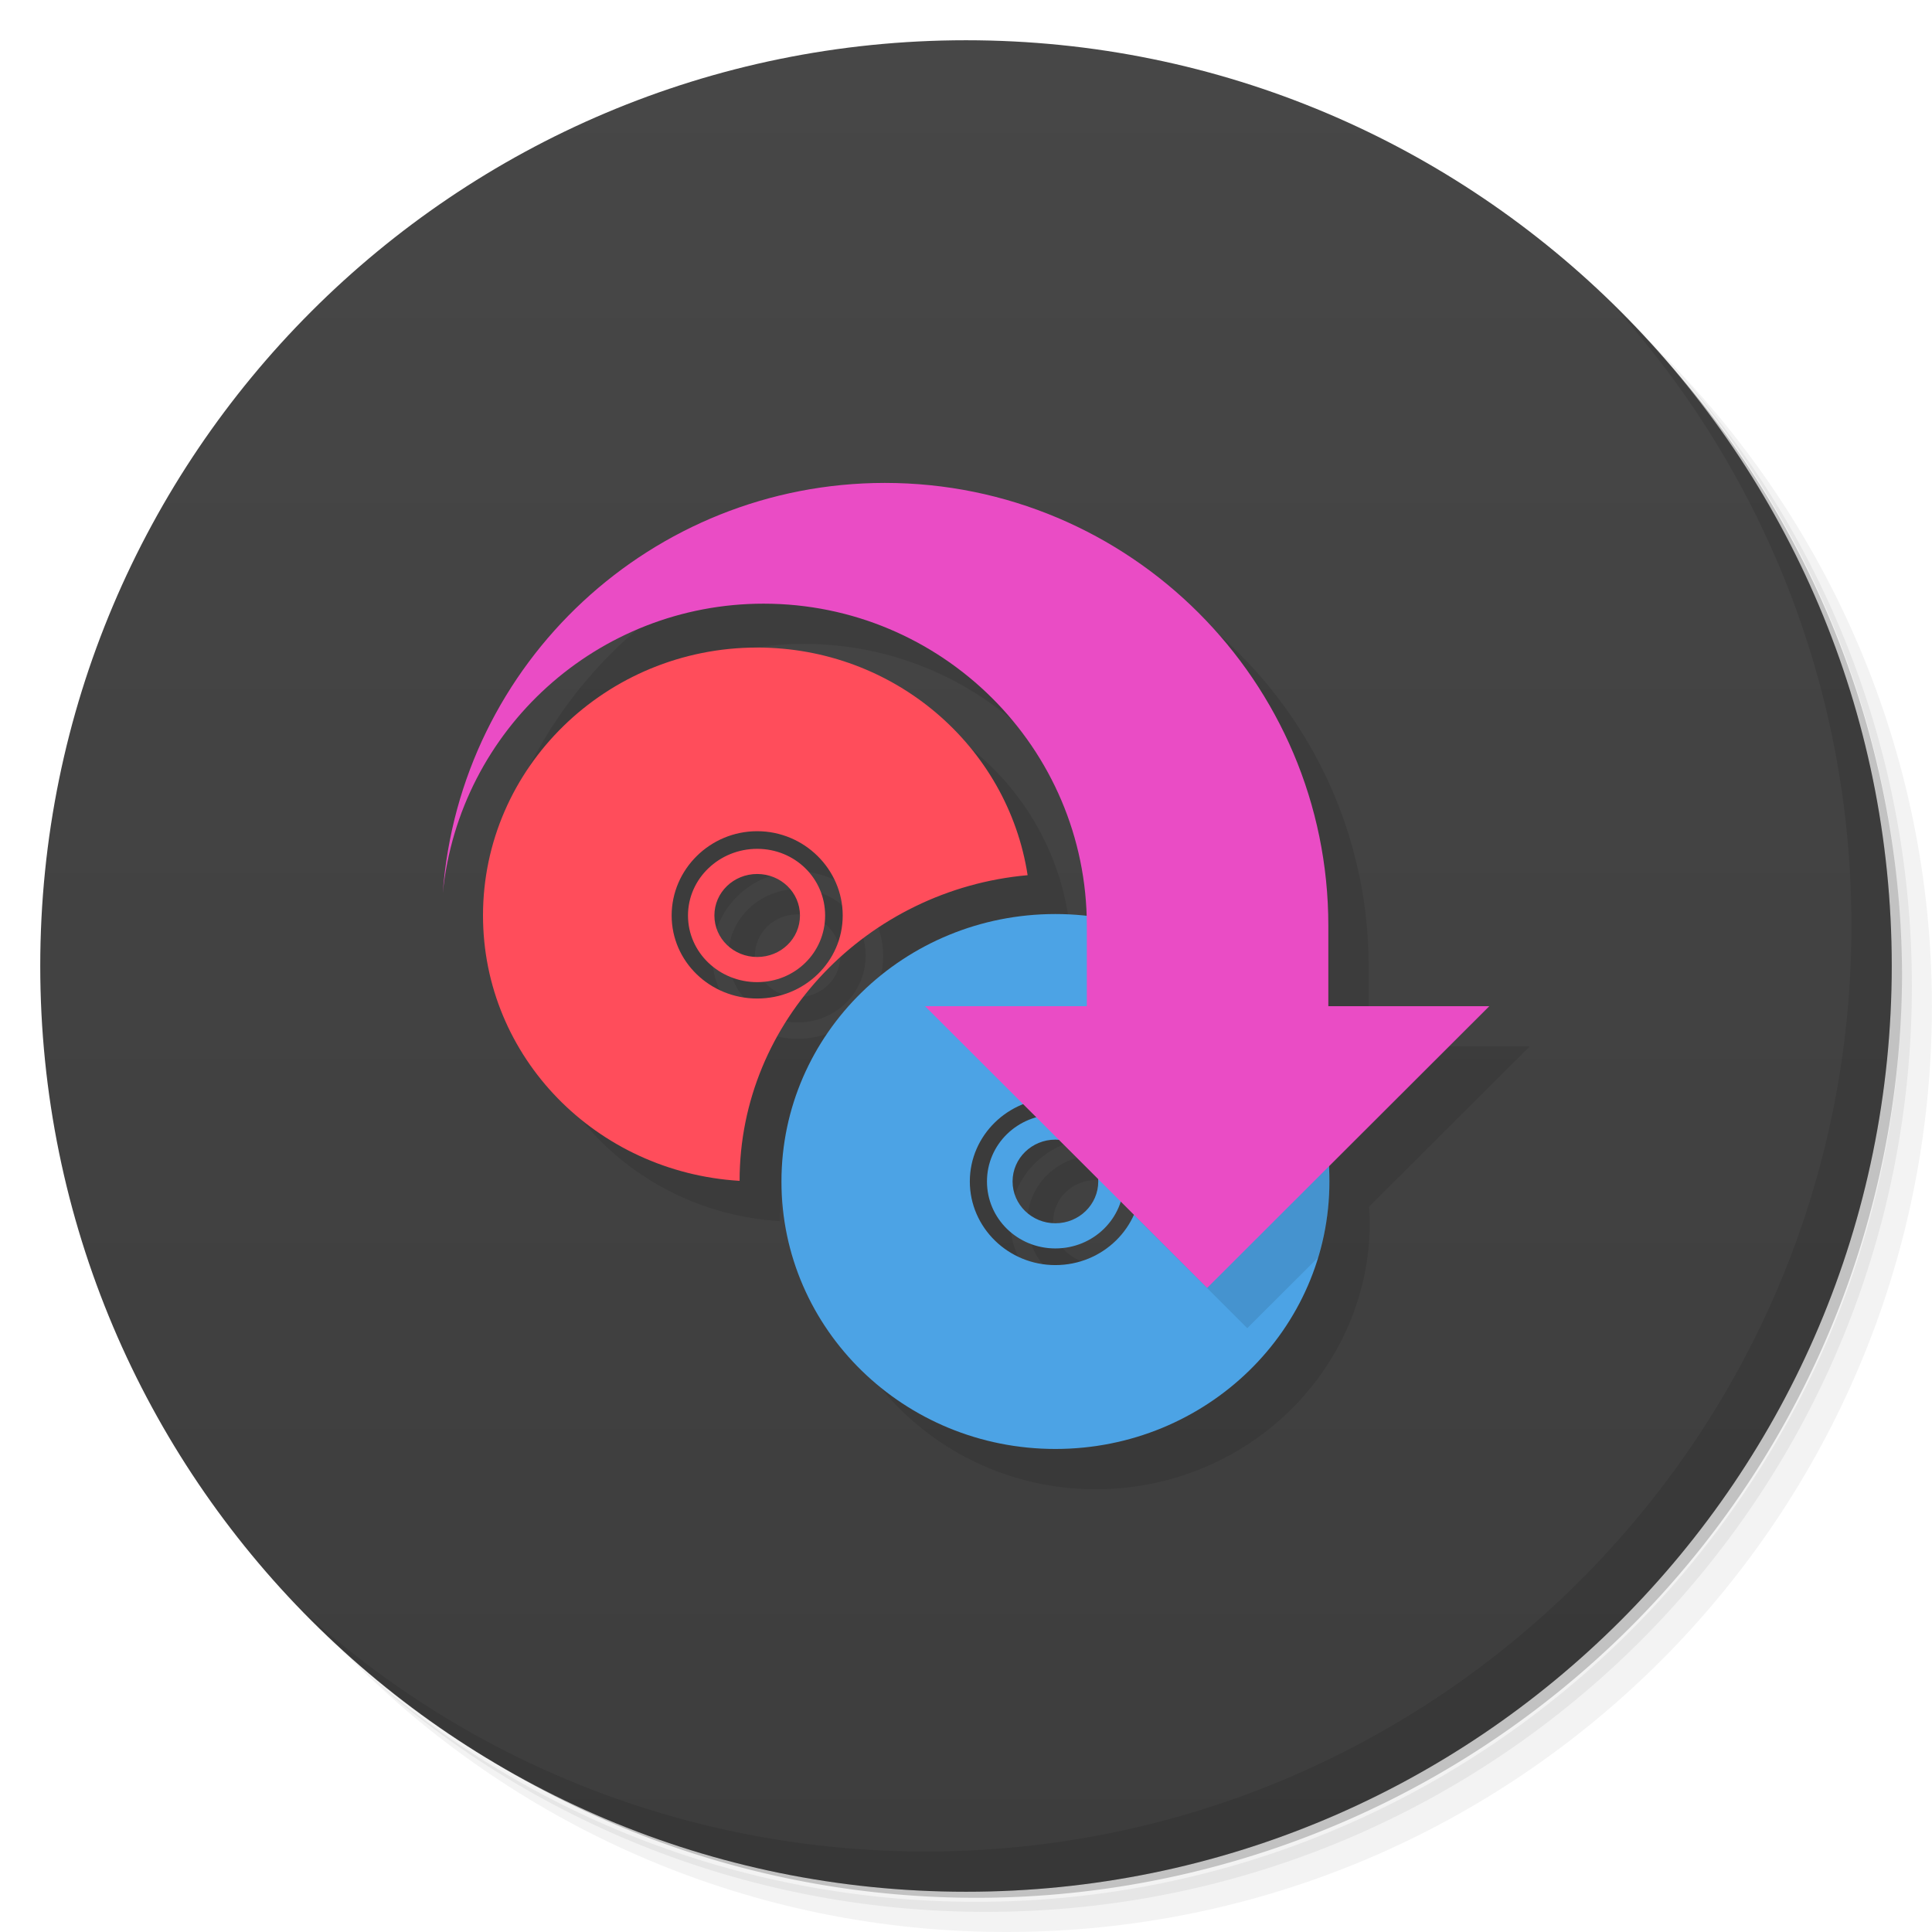 <svg xmlns="http://www.w3.org/2000/svg" viewBox="0 0 48 48">
 <defs>
  <linearGradient id="linearGradient3764" x1="1" x2="47" gradientUnits="userSpaceOnUse" gradientTransform="matrix(0,-1,1,0,-1.5e-6,48)">
   <stop style="stop-color:#3d3d3d;stop-opacity:1"/>
   <stop offset="1" style="stop-color:#474747;stop-opacity:1"/>
  </linearGradient>
  <clipPath id="clipPath-681673451">
   <g transform="translate(0,-1004.362)">
    <path d="m -24 13 c 0 1.105 -0.672 2 -1.5 2 -0.828 0 -1.5 -0.895 -1.5 -2 0 -1.105 0.672 -2 1.5 -2 0.828 0 1.5 0.895 1.5 2 z" transform="matrix(15.333,0,0,11.5,415,878.862)" style="fill:#1890d0"/>
   </g>
  </clipPath>
  <clipPath id="clipPath-695389473">
   <g transform="translate(0,-1004.362)">
    <path d="m -24 13 c 0 1.105 -0.672 2 -1.5 2 -0.828 0 -1.5 -0.895 -1.5 -2 0 -1.105 0.672 -2 1.5 -2 0.828 0 1.5 0.895 1.5 2 z" transform="matrix(15.333,0,0,11.5,415,878.862)" style="fill:#1890d0"/>
   </g>
  </clipPath>
 </defs>
 <g>
  <path d="m 36.31 5 c 5.859 4.062 9.688 10.831 9.688 18.5 c 0 12.426 -10.07 22.5 -22.5 22.5 c -7.669 0 -14.438 -3.828 -18.5 -9.688 c 1.037 1.822 2.306 3.499 3.781 4.969 c 4.085 3.712 9.514 5.969 15.469 5.969 c 12.703 0 23 -10.298 23 -23 c 0 -5.954 -2.256 -11.384 -5.969 -15.469 c -1.469 -1.475 -3.147 -2.744 -4.969 -3.781 z m 4.969 3.781 c 3.854 4.113 6.219 9.637 6.219 15.719 c 0 12.703 -10.297 23 -23 23 c -6.081 0 -11.606 -2.364 -15.719 -6.219 c 4.16 4.144 9.883 6.719 16.219 6.719 c 12.703 0 23 -10.298 23 -23 c 0 -6.335 -2.575 -12.06 -6.719 -16.219 z" style="opacity:0.05"/>
  <path d="m 41.28 8.781 c 3.712 4.085 5.969 9.514 5.969 15.469 c 0 12.703 -10.297 23 -23 23 c -5.954 0 -11.384 -2.256 -15.469 -5.969 c 4.113 3.854 9.637 6.219 15.719 6.219 c 12.703 0 23 -10.298 23 -23 c 0 -6.081 -2.364 -11.606 -6.219 -15.719 z" style="opacity:0.1"/>
  <path d="m 31.25 2.375 c 8.615 3.154 14.75 11.417 14.75 21.13 c 0 12.426 -10.07 22.5 -22.5 22.5 c -9.708 0 -17.971 -6.135 -21.12 -14.75 a 23 23 0 0 0 44.875 -7 a 23 23 0 0 0 -16 -21.875 z" style="opacity:0.2"/>
 </g>
 <g>
  <path d="m 24 1 c 12.703 0 23 10.297 23 23 c 0 12.703 -10.297 23 -23 23 -12.703 0 -23 -10.297 -23 -23 0 -12.703 10.297 -23 23 -23 z" style="fill:url(#linearGradient3764);fill-opacity:1"/>
 </g>
 <g>
  <path d="m 40.03 7.531 c 3.712 4.084 5.969 9.514 5.969 15.469 0 12.703 -10.297 23 -23 23 c -5.954 0 -11.384 -2.256 -15.469 -5.969 4.178 4.291 10.01 6.969 16.469 6.969 c 12.703 0 23 -10.298 23 -23 0 -6.462 -2.677 -12.291 -6.969 -16.469 z" style="opacity:0.1"/>
 </g>
 <g transform="translate(0,-0.002)">
  <g style="clip-path:url(#clipPath-681673451)">
   <g transform="translate(1,1)">
    <g style="opacity:0.1">
     <!-- color: #474747 -->
     <g>
      <path d="m 22.977 13 c -5.767 0.006 -10.554 4.451 -10.977 10.193 0.415 -4.085 3.858 -7.193 7.971 -7.193 c 4.343 0 7.887 3.452 8.02 7.756 -0.253 -0.028 -0.507 -0.045 -0.768 -0.045 -3.758 0 -6.807 2.973 -6.807 6.645 0 3.672 3.049 6.646 6.807 6.646 3.762 0 6.809 -2.974 6.809 -6.646 0 -0.126 -0.012 -0.249 -0.02 -0.373 l 3.99 -3.982 -4 0 0 -2 c 0 -6.075 -4.939 -11 -11.02 -11 m -3.164 4.09 c -3.758 0 -6.813 2.988 -6.813 6.656 0 3.527 2.816 6.379 6.375 6.594 0 -3.988 3.191 -7.242 7.156 -7.594 -0.492 -3.199 -3.309 -5.656 -6.719 -5.656 z m 0 4.563 c 1.172 0 2.125 0.949 2.125 2.094 0 1.145 -0.953 2.064 -2.125 2.064 -1.172 0 -2.125 -0.919 -2.125 -2.064 0 -1.145 0.953 -2.094 2.125 -2.094 z m 0 0.439 c -0.941 0 -1.719 0.736 -1.719 1.654 0 0.922 0.777 1.656 1.719 1.656 0.941 0 1.688 -0.734 1.688 -1.656 0 -0.918 -0.745 -1.654 -1.688 -1.654 z m 0 0.625 c 0.586 0 1.063 0.455 1.063 1.029 0 0.574 -0.473 1.031 -1.063 1.031 -0.586 0 -1.064 -0.457 -1.064 -1.031 0 -0.574 0.478 -1.029 1.064 -1.029 z m 6.605 5.719 0.332 0.332 c -0.709 0.199 -1.229 0.827 -1.229 1.588 0 0.922 0.758 1.664 1.699 1.664 0.766 0 1.401 -0.492 1.617 -1.168 l 0.332 0.332 c -0.329 0.733 -1.076 1.25 -1.949 1.25 -1.172 0 -2.125 -0.934 -2.125 -2.078 0 -0.868 0.547 -1.611 1.322 -1.92 z m 0.803 0.881 c 0.035 0 0.064 0.016 0.098 0.02 l 0.953 0.951 c 0.002 0.024 0.014 0.044 0.014 0.068 0 0.574 -0.475 1.039 -1.064 1.039 -0.586 0 -1.064 -0.465 -1.064 -1.039 0 -0.574 0.478 -1.039 1.064 -1.039 z" transform="translate(-1,-1)" style="fill:#000;fill-opacity:1;stroke:none;fill-rule:nonzero"/>
     </g>
    </g>
   </g>
  </g>
 </g>
 <g transform="translate(0,-0.002)">
  <path d="m 18.813 16.09 c -3.758 0 -6.813 2.988 -6.813 6.656 0 3.527 2.816 6.379 6.375 6.594 0 -3.988 3.191 -7.242 7.156 -7.594 -0.492 -3.199 -3.309 -5.656 -6.719 -5.656 m 0 4.563 c 1.172 0 2.125 0.949 2.125 2.094 0 1.145 -0.953 2.063 -2.125 2.063 -1.172 0 -2.125 -0.918 -2.125 -2.063 0 -1.145 0.953 -2.094 2.125 -2.094 m 0 0.438 c -0.941 0 -1.719 0.738 -1.719 1.656 0 0.922 0.777 1.656 1.719 1.656 0.941 0 1.688 -0.734 1.688 -1.656 0 -0.918 -0.746 -1.656 -1.688 -1.656 m 0 0.625 c 0.586 0 1.063 0.457 1.063 1.031 0 0.574 -0.473 1.031 -1.063 1.031 -0.586 0 -1.063 -0.457 -1.063 -1.031 0 -0.574 0.477 -1.031 1.063 -1.031 m 0 0" style="clip-path:url(#clipPath-695389473);fill:#ff4d5b;fill-opacity:1;stroke:none;fill-rule:nonzero"/>
  <path d="m 26.22 22.711 c -3.758 0 -6.805 2.973 -6.805 6.645 0 3.672 3.047 6.645 6.805 6.645 3.762 0 6.809 -2.973 6.809 -6.645 0 -3.672 -3.047 -6.645 -6.809 -6.645 m 0 4.57 c 1.176 0 2.129 0.93 2.129 2.074 0 1.145 -0.953 2.078 -2.129 2.078 -1.172 0 -2.125 -0.934 -2.125 -2.078 0 -1.145 0.953 -2.074 2.125 -2.074 m 0 0.414 c -0.941 0 -1.699 0.738 -1.699 1.66 0 0.922 0.758 1.664 1.699 1.664 0.945 0 1.703 -0.742 1.703 -1.664 0 -0.922 -0.758 -1.66 -1.703 -1.66 m 0 0.621 c 0.59 0 1.066 0.465 1.066 1.039 0 0.574 -0.477 1.039 -1.066 1.039 -0.586 0 -1.063 -0.465 -1.063 -1.039 0 -0.574 0.477 -1.039 1.063 -1.039 m 0 0" style="clip-path:url(#clipPath-695389473);fill:#4ca3e5;fill-opacity:1;stroke:none;fill-rule:nonzero"/>
  <path d="m 27.92 22.928 0.25 7.258 l 2.818 2.814 1.758 -1.754 c 0.182 -0.6 0.283 -1.233 0.283 -1.891 0 -3.098 -5.109 -6.428 -5.109 -6.428 z" style="clip-path:url(#clipPath-695389473);fill:#000;fill-opacity:0.098;stroke:none;fill-rule:nonzero"/>
  <path d="m 21.976 12 c -5.767 0.006 -10.553 4.451 -10.976 10.193 0.415 -4.085 3.859 -7.193 7.972 -7.193 4.425 0 8.03 3.582 8.03 8 l 0 2 -4.02 0 7.01 7 l 7.01 -7 -4 0 0 -2 c 0 -6.075 -4.939 -11 -11.02 -11" style="fill:#ea4cc5;fill-opacity:1;stroke:none;fill-rule:evenodd"/>
 </g>
</svg>
